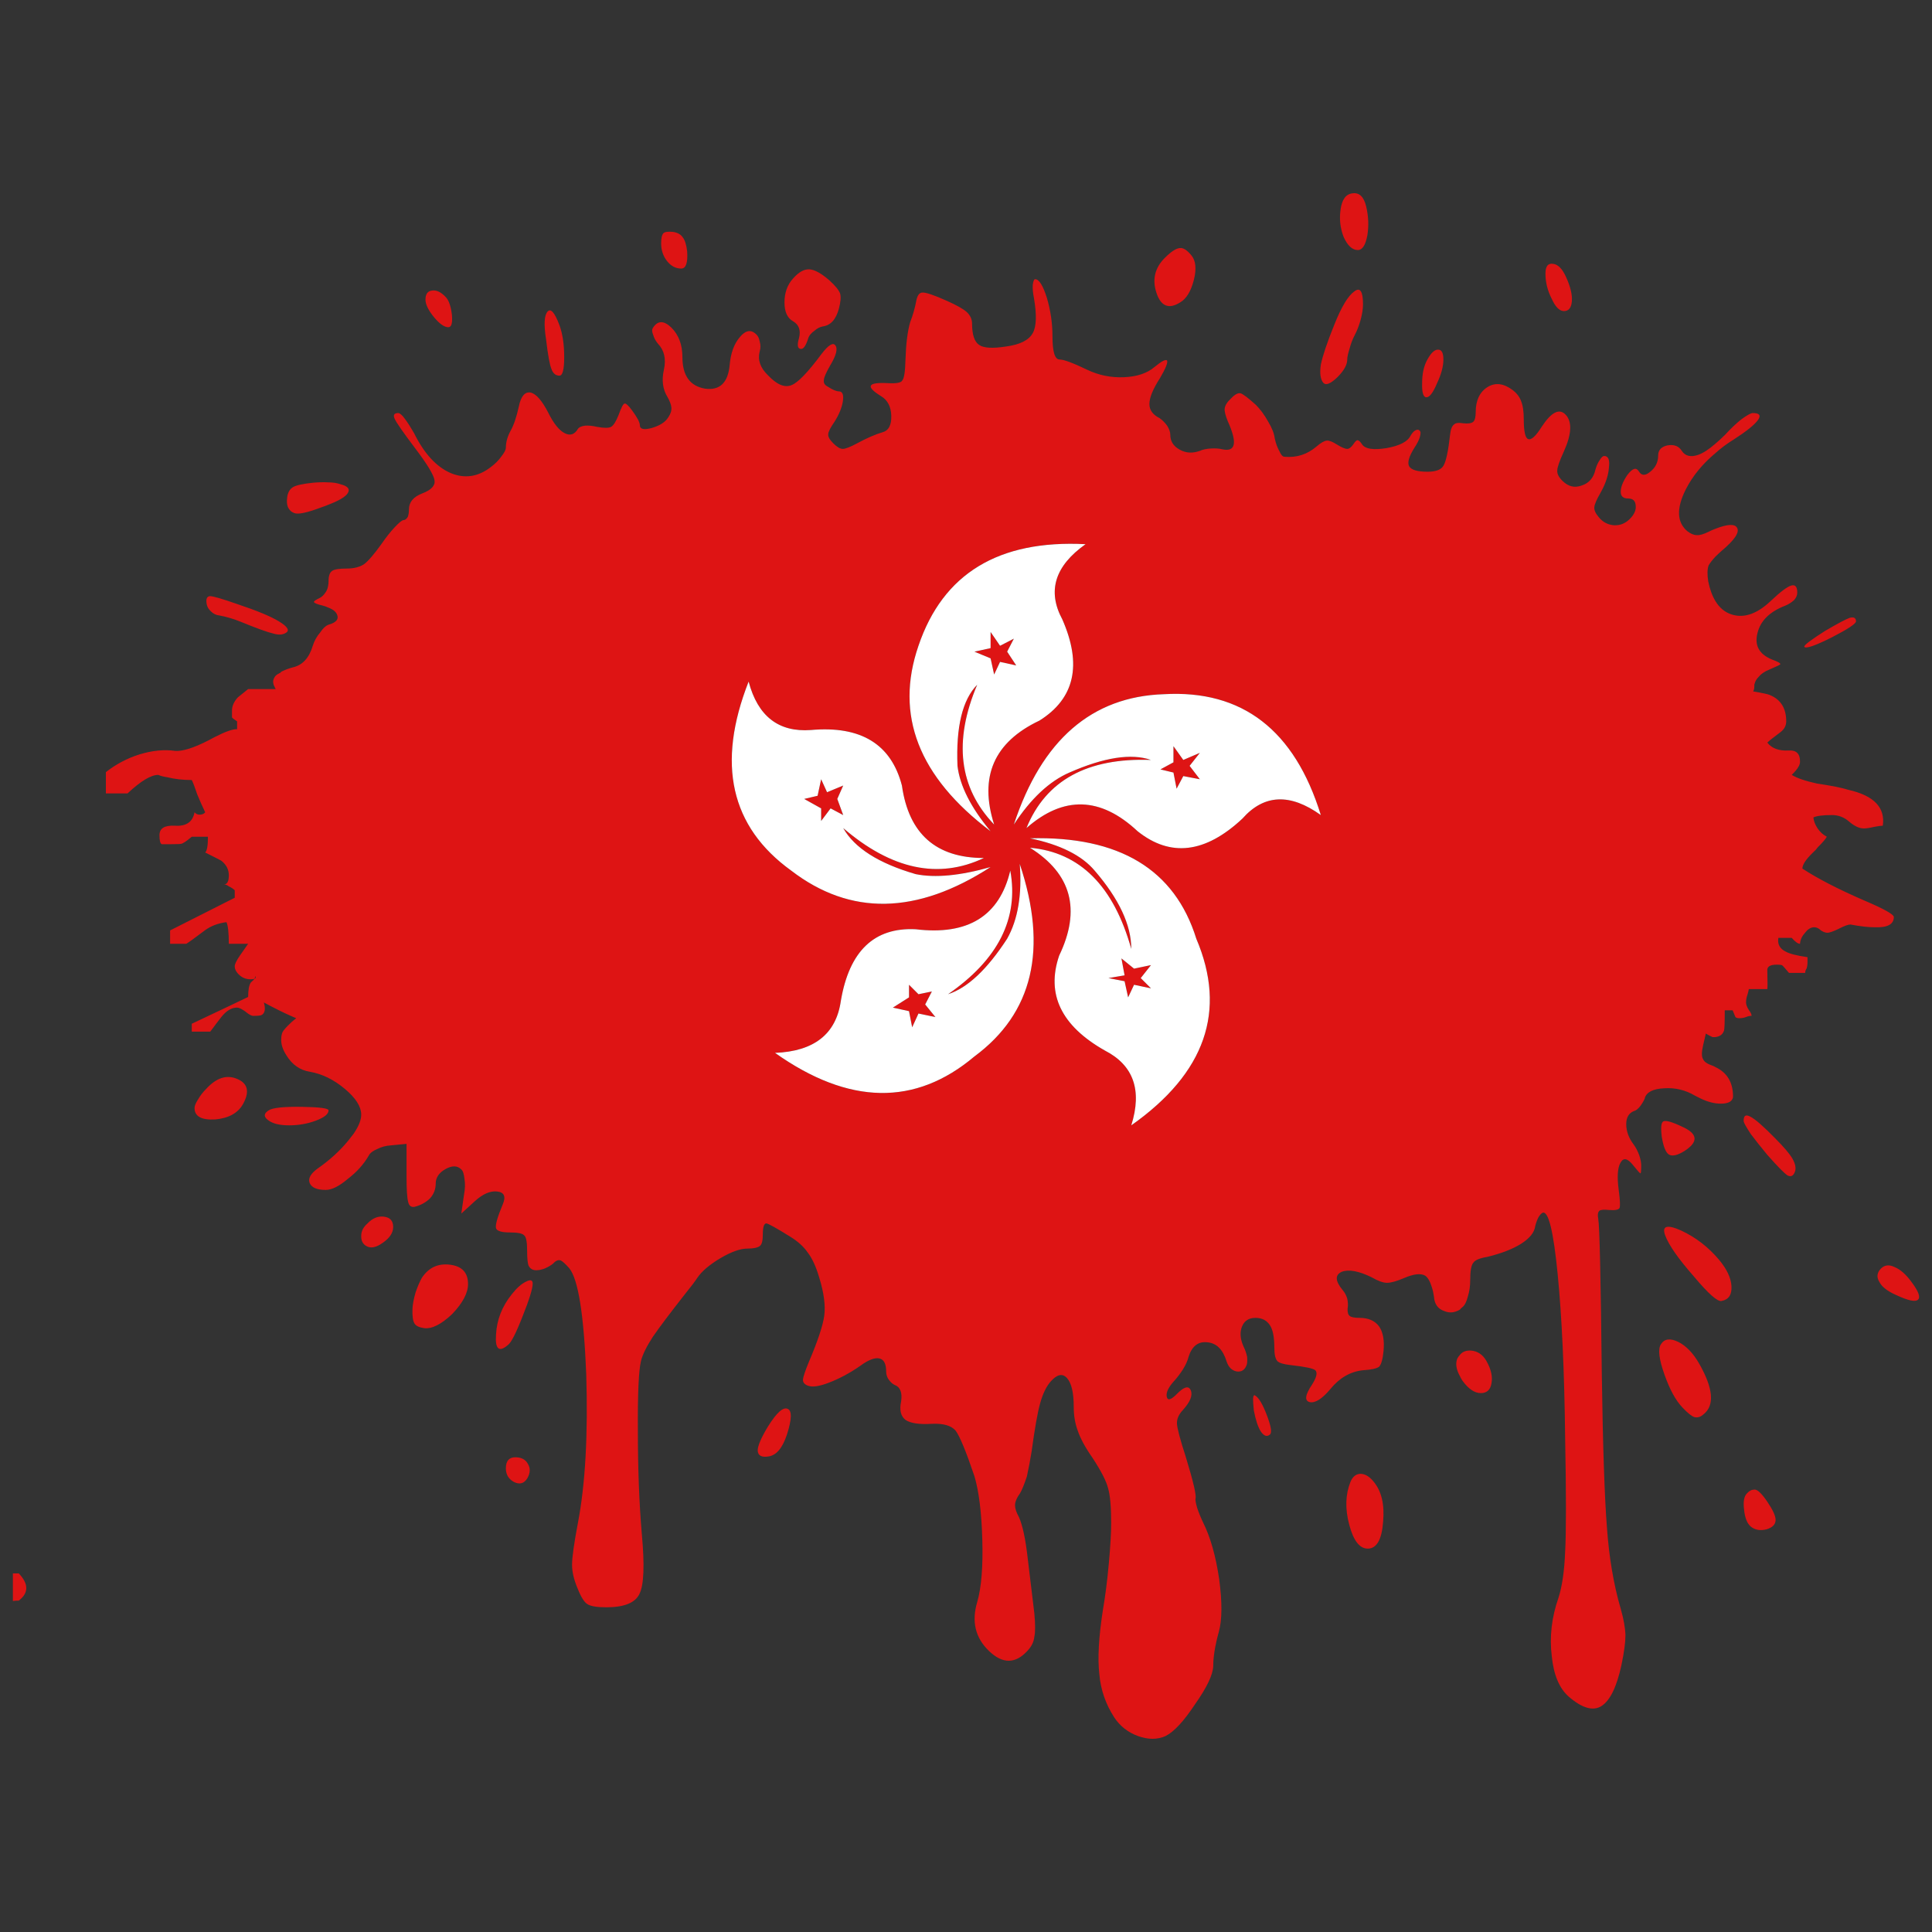 <?xml version="1.0" encoding="utf-8"?>
<!-- Generator: Adobe Illustrator 16.0.0, SVG Export Plug-In . SVG Version: 6.00 Build 0)  -->
<!DOCTYPE svg PUBLIC "-//W3C//DTD SVG 1.1//EN" "http://www.w3.org/Graphics/SVG/1.1/DTD/svg11.dtd">
<svg version="1.1" id="Layer_1" xmlns="http://www.w3.org/2000/svg" xmlns:xlink="http://www.w3.org/1999/xlink" x="0px" y="0px"
	 width="300px" height="300px" viewBox="0 0 300 300" enable-background="new 0 0 300 300" xml:space="preserve">
<rect x="0" y="0" width="300" height="300" fill="#333333" stroke="none"/>
<g>
	<path fill-rule="evenodd" clip-rule="evenodd" fill="#DE1414" d="M294.194,196.754c0.898,0.366,1.774,1.141,2.633,2.323
		c1.101,1.468,1.427,2.385,0.978,2.751c-0.407,0.368-1.529,0.122-3.365-0.733c-1.387-0.611-2.264-1.305-2.632-2.078
		c-0.447-0.734-0.346-1.427,0.307-2.079C292.686,196.408,293.379,196.347,294.194,196.754z M258.581,191.862
		c-0.57-1.508,0.244-1.772,2.448-0.794c2.283,1.06,4.262,2.587,5.935,4.585c1.184,1.426,1.816,2.772,1.897,4.035
		c0.081,1.346-0.429,2.12-1.53,2.322c-0.611,0.165-2.061-1.119-4.345-3.85C260.62,195.469,259.151,193.37,258.581,191.862z
		 M258.029,176.455c-0.162-1.387-0.081-2.16,0.246-2.323c0.365-0.203,1.326,0.061,2.875,0.795c2.489,1.1,2.633,2.364,0.429,3.79
		c-1.103,0.692-1.917,0.876-2.448,0.551C258.641,178.941,258.275,178.005,258.029,176.455z M271.86,176.089
		c-0.694-1.062-1.062-1.712-1.103-1.957c-0.041-0.897,0.306-1.143,1.04-0.733c0.735,0.366,2.021,1.487,3.854,3.362
		c1.347,1.346,2.246,2.405,2.694,3.18c0.447,0.814,0.57,1.487,0.366,2.018c-0.243,0.652-0.632,0.835-1.162,0.551
		c-0.53-0.368-1.57-1.428-3.121-3.182C273.45,178.146,272.594,177.066,271.86,176.089z M280.183,100.458
		c-0.082-0.123,0.183-0.407,0.794-0.856c0.653-0.489,1.471-1.039,2.447-1.65c1.878-1.101,3.143-1.773,3.795-2.019
		c0.652-0.163,0.979,0.021,0.979,0.551c0,0.367-1.265,1.203-3.794,2.506C281.875,100.254,280.468,100.743,280.183,100.458z
		 M243.161,42.985c0.692,1.509,0.998,2.771,0.917,3.792c-0.081,1.018-0.488,1.528-1.225,1.528c-0.692,0-1.324-0.632-1.896-1.896
		c-0.652-1.264-0.979-2.567-0.979-3.912c0-1.142,0.388-1.651,1.164-1.529C241.916,41.049,242.589,41.722,243.161,42.985z
		 M223.334,54.296c0.53,0,0.795,0.51,0.795,1.529c0,1.061-0.326,2.283-0.979,3.668c-0.612,1.468-1.162,2.201-1.651,2.201
		c-0.49,0-0.714-0.733-0.673-2.201c0-1.508,0.285-2.751,0.856-3.729C222.253,54.745,222.804,54.255,223.334,54.296z M185.394,43.414
		c-0.448,1.792-1.161,2.975-2.142,3.545c-1.755,1.101-2.978,0.612-3.672-1.467c-0.692-2.078-0.266-3.892,1.286-5.441
		c0.979-0.979,1.754-1.488,2.325-1.528c0.53-0.083,1.143,0.306,1.836,1.161C185.679,40.499,185.804,41.742,185.394,43.414z
		 M212.318,36.565c-0.285,1.509-0.774,2.263-1.467,2.263c-0.859,0-1.593-0.673-2.204-2.018c-0.531-1.345-0.694-2.751-0.491-4.219
		c0.206-1.589,0.817-2.445,1.836-2.567c1.063-0.164,1.776,0.508,2.143,2.017C212.503,33.589,212.564,35.098,212.318,36.565z
		 M210.299,45.248c0.899-0.693,1.347-0.021,1.347,2.017c0,0.693-0.123,1.488-0.366,2.385c-0.245,0.896-0.551,1.692-0.918,2.385
		c-0.327,0.611-0.592,1.303-0.796,2.079c-0.244,0.774-0.367,1.345-0.367,1.711c0,0.816-0.51,1.733-1.53,2.751
		c-1.019,0.978-1.734,1.284-2.142,0.917c-0.488-0.53-0.632-1.488-0.429-2.873c0.287-1.387,0.979-3.444,2.082-6.175
		C208.279,47.673,209.321,45.94,210.299,45.248z M86.874,58.331c-0.57,0-0.979-0.326-1.224-0.978
		c-0.285-0.652-0.57-2.201-0.856-4.646c-0.367-2.324-0.285-3.77,0.245-4.34c0.49-0.53,1.103,0.183,1.836,2.14
		c0.49,1.345,0.734,2.997,0.734,4.953C87.608,57.373,87.364,58.331,86.874,58.331z M106.027,36.871
		c0.326,0.409,0.551,1.122,0.673,2.14c0.122,1.793-0.184,2.691-0.918,2.691c-0.857,0-1.591-0.387-2.203-1.162
		c-0.612-0.774-0.918-1.691-0.918-2.752c0-0.814,0.122-1.344,0.367-1.589c0.245-0.205,0.755-0.265,1.53-0.185
		C105.252,36.138,105.742,36.423,106.027,36.871z M123.162,43.23c0.856-0.978,1.692-1.448,2.508-1.407
		c0.816,0.042,1.856,0.612,3.121,1.713c0.897,0.816,1.449,1.488,1.652,2.018c0.163,0.529,0.102,1.324-0.183,2.384
		c-0.449,1.672-1.285,2.589-2.509,2.751c-0.448,0.083-0.877,0.306-1.285,0.673c-0.53,0.367-0.856,0.774-0.979,1.224
		c-0.367,1.14-0.755,1.67-1.163,1.589c-0.49-0.041-0.572-0.611-0.244-1.712c0.285-1.183-0.021-2.038-0.918-2.568
		c-0.898-0.489-1.347-1.467-1.347-2.935C121.815,45.451,122.264,44.208,123.162,43.23z M65.578,76.612
		c1.388-0.53,2.02-1.202,1.897-2.017c-0.122-0.856-1.163-2.568-3.121-5.136c-1.753-2.324-2.773-3.792-3.06-4.403
		c-0.286-0.611-0.102-0.917,0.551-0.917c0.244,0,0.591,0.306,1.041,0.917c0.448,0.611,0.918,1.346,1.407,2.202
		c1.551,3.138,3.427,5.197,5.63,6.175c2.203,0.938,4.304,0.632,6.303-0.917c0.653-0.489,1.183-1.02,1.59-1.589
		c0.49-0.612,0.734-1.081,0.734-1.408c0-0.856,0.245-1.732,0.735-2.629c0.489-0.855,0.918-2.12,1.285-3.791
		c0.326-1.59,0.938-2.304,1.836-2.14c0.857,0.204,1.775,1.263,2.754,3.178c0.816,1.632,1.652,2.671,2.509,3.12
		c0.856,0.447,1.55,0.223,2.08-0.674c0.163-0.243,0.531-0.407,1.102-0.488c0.531-0.041,1.143,0.021,1.836,0.183
		c1.102,0.204,1.836,0.204,2.203,0c0.367-0.203,0.755-0.814,1.162-1.834c0.409-1.141,0.714-1.731,0.918-1.772
		c0.204-0.083,0.592,0.264,1.163,1.039c0.815,1.101,1.224,1.874,1.224,2.323c0,0.611,0.612,0.754,1.836,0.427
		c1.265-0.366,2.121-0.917,2.57-1.65c0.367-0.53,0.53-1.04,0.489-1.528c-0.041-0.449-0.245-1-0.612-1.651
		c-0.734-1.183-0.918-2.588-0.551-4.22c0.368-1.67,0.062-3.015-0.918-4.035c-0.367-0.447-0.611-0.896-0.733-1.344
		c-0.205-0.49-0.225-0.857-0.062-1.102c0.735-1.182,1.693-1.202,2.876-0.061c1.142,1.142,1.713,2.67,1.713,4.586
		c0,2.853,1.163,4.484,3.488,4.891c2.326,0.327,3.611-0.917,3.855-3.729c0.163-1.793,0.673-3.2,1.53-4.219
		c0.856-1.06,1.672-1.264,2.448-0.612c0.367,0.285,0.592,0.693,0.673,1.223c0.163,0.531,0.163,1.059,0,1.59
		c-0.327,1.304,0.102,2.527,1.285,3.668c1.387,1.468,2.611,1.978,3.672,1.529c0.979-0.367,2.529-1.977,4.65-4.831
		c1.061-1.385,1.775-1.834,2.142-1.344c0.408,0.53,0.143,1.569-0.795,3.118c-0.652,1.142-0.979,1.896-0.979,2.263
		c-0.082,0.448,0.123,0.794,0.612,1.04c0.734,0.489,1.325,0.733,1.774,0.733c0.53,0.042,0.713,0.57,0.55,1.591
		c-0.163,0.978-0.591,2.017-1.285,3.117c-0.653,0.938-0.979,1.59-0.979,1.957c-0.041,0.367,0.225,0.836,0.796,1.407
		c0.571,0.57,1.061,0.856,1.468,0.856c0.409,0,1.142-0.286,2.203-0.856c1.51-0.815,2.815-1.386,3.917-1.712
		c0.979-0.245,1.448-1.1,1.408-2.568c-0.041-1.427-0.572-2.445-1.591-3.057c-2.447-1.508-2.101-2.18,1.041-2.018
		c1.346,0.081,2.101-0.061,2.264-0.428c0.286-0.326,0.449-1.406,0.49-3.241c0.081-2.487,0.326-4.421,0.734-5.809
		c0.408-1.059,0.714-2.12,0.917-3.179c0.164-0.938,0.49-1.407,0.979-1.407c0.53-0.041,1.795,0.387,3.794,1.284
		c1.469,0.654,2.489,1.223,3.06,1.713c0.571,0.53,0.856,1.142,0.856,1.833c0,1.713,0.368,2.813,1.102,3.302
		c0.692,0.488,2.081,0.571,4.161,0.245c2.162-0.285,3.551-0.979,4.162-2.079c0.57-1.02,0.631-2.833,0.183-5.441
		c-0.164-0.816-0.224-1.509-0.183-2.08c0.081-0.571,0.203-0.856,0.365-0.856c0.613,0,1.225,0.979,1.836,2.936
		c0.571,1.955,0.858,3.933,0.858,5.929c0,2.405,0.366,3.608,1.101,3.608c0.652,0,2.081,0.53,4.283,1.589
		c1.796,0.856,3.692,1.244,5.69,1.163c2.04-0.082,3.632-0.612,4.773-1.59c1.143-0.937,1.795-1.263,1.958-0.978
		c0.123,0.326-0.244,1.223-1.101,2.69c-1.102,1.711-1.653,3.057-1.653,4.035c0,0.937,0.53,1.67,1.593,2.201
		c0.407,0.285,0.795,0.672,1.161,1.162c0.327,0.53,0.49,0.999,0.49,1.406c0,1.02,0.49,1.793,1.469,2.324
		c0.938,0.53,1.978,0.591,3.121,0.184c0.449-0.204,1.02-0.327,1.714-0.368c0.692-0.041,1.284,0,1.772,0.124
		c2.082,0.447,2.367-0.999,0.858-4.341c-0.367-0.897-0.53-1.548-0.489-1.957c0.041-0.488,0.366-1.019,0.979-1.589
		c0.611-0.652,1.122-0.917,1.53-0.795c0.366,0.123,1.142,0.714,2.324,1.773c0.693,0.692,1.327,1.548,1.897,2.568
		c0.612,1.019,0.958,1.895,1.039,2.629c0.165,0.775,0.41,1.447,0.735,2.018c0.246,0.571,0.51,0.857,0.795,0.857
		c1.877,0.162,3.53-0.369,4.959-1.591c0.651-0.569,1.181-0.875,1.588-0.917c0.369-0.041,0.899,0.164,1.593,0.611
		c0.734,0.449,1.265,0.673,1.591,0.673c0.285,0,0.591-0.225,0.917-0.673c0.287-0.448,0.512-0.672,0.674-0.672
		c0.204,0,0.449,0.225,0.733,0.672c0.49,0.694,1.755,0.876,3.795,0.55c2.04-0.366,3.285-1.019,3.732-1.956
		c0.245-0.408,0.49-0.672,0.733-0.795c0.287-0.163,0.511-0.142,0.674,0.061c0.164,0.123,0.164,0.469,0,1.04
		c-0.163,0.488-0.449,1.039-0.856,1.65c-0.815,1.305-1.082,2.243-0.794,2.813c0.325,0.571,1.283,0.856,2.875,0.856
		c1.265,0,2.08-0.306,2.447-0.917c0.407-0.652,0.755-2.262,1.041-4.83c0.081-0.814,0.285-1.345,0.611-1.59
		c0.245-0.245,0.733-0.306,1.469-0.182c0.735,0.082,1.244,0,1.53-0.246c0.245-0.244,0.367-0.734,0.367-1.467
		c0-1.834,0.611-3.139,1.836-3.914c1.183-0.733,2.468-0.591,3.854,0.429c0.653,0.488,1.103,1.06,1.346,1.711
		c0.286,0.693,0.428,1.631,0.428,2.812c0,1.917,0.225,2.956,0.675,3.119c0.49,0.203,1.203-0.449,2.142-1.957
		c1.509-2.282,2.754-2.874,3.733-1.773c0.978,1.101,0.876,2.976-0.308,5.625c-0.692,1.508-1.04,2.507-1.04,2.997
		c-0.041,0.488,0.225,1.019,0.796,1.589c0.897,0.897,1.897,1.142,2.999,0.733c1.142-0.366,1.856-1.202,2.142-2.506
		c0.163-0.571,0.387-1.059,0.673-1.468c0.244-0.407,0.469-0.611,0.673-0.611c0.653,0,0.897,0.611,0.735,1.833
		c-0.082,1.182-0.511,2.466-1.287,3.853c-0.611,1.059-0.937,1.814-0.977,2.262c-0.042,0.449,0.183,0.958,0.671,1.528
		c0.611,0.775,1.408,1.203,2.388,1.284c0.938,0.042,1.754-0.285,2.447-0.978c0.694-0.693,1-1.385,0.919-2.08
		c-0.042-0.733-0.429-1.1-1.165-1.1c-0.773,0-1.16-0.346-1.16-1.04c0-0.733,0.346-1.61,1.039-2.628
		c0.408-0.53,0.756-0.835,1.04-0.917c0.287-0.081,0.53,0.041,0.734,0.367c0.407,0.693,1,0.713,1.775,0.061
		c0.814-0.652,1.225-1.489,1.225-2.507c0-0.856,0.489-1.387,1.467-1.589c1.021-0.164,1.754,0.122,2.203,0.856
		c0.532,0.814,1.387,1.018,2.571,0.611c0.774-0.285,1.65-0.855,2.631-1.712c0.49-0.408,0.999-0.876,1.53-1.407
		c0.855-0.938,1.691-1.731,2.509-2.384c0.896-0.653,1.489-0.979,1.774-0.979c1.06,0,1.325,0.368,0.796,1.102
		c-0.53,0.733-1.776,1.733-3.734,2.996c-1.06,0.652-2.02,1.365-2.875,2.141c-1.999,1.67-3.529,3.545-4.589,5.625
		c-1.47,2.935-1.389,5.095,0.243,6.48c0.53,0.408,1.021,0.611,1.47,0.611c0.449,0.042,1.081-0.142,1.896-0.55
		c0.328-0.163,0.654-0.305,0.98-0.428c1.877-0.733,2.997-0.794,3.366-0.183c0.448,0.692-0.348,1.895-2.388,3.606
		c-0.367,0.326-0.693,0.632-0.979,0.917c-0.489,0.53-0.837,0.979-1.04,1.346c-0.204,0.571-0.225,1.386-0.063,2.446
		c0.245,1.223,0.613,2.241,1.103,3.057c0.652,1.1,1.53,1.813,2.632,2.14c1.917,0.57,3.936-0.165,6.057-2.202
		c1.47-1.386,2.51-2.16,3.123-2.324c0.611-0.164,0.917,0.205,0.917,1.101c0,0.408-0.164,0.794-0.49,1.161
		c-0.408,0.368-0.857,0.653-1.346,0.856c-2.447,0.938-3.896,2.365-4.346,4.28c-0.489,1.916,0.266,3.282,2.264,4.097
		c0.899,0.326,1.327,0.57,1.286,0.733c-0.04,0.081-0.633,0.367-1.774,0.856c-0.326,0.122-0.632,0.286-0.919,0.488
		c-0.245,0.164-0.47,0.368-0.672,0.611c-0.326,0.326-0.531,0.674-0.612,1.04c-0.04,0.041-0.062,0.122-0.062,0.245v0.061
		c0,0.081,0,0.143,0,0.183c0,0.285-0.061,0.53-0.184,0.734c1.469,0.245,2.325,0.428,2.571,0.551
		c1.713,0.693,2.569,2.058,2.569,4.096c0,0.652-0.286,1.203-0.856,1.65c-1.102,0.816-1.796,1.367-2.081,1.652
		c0.692,0.897,1.795,1.304,3.304,1.223c1.184-0.081,1.775,0.489,1.775,1.711c0,0.326-0.103,0.632-0.306,0.917
		c-0.122,0.245-0.449,0.631-0.979,1.162c0.774,0.489,2.082,0.938,3.918,1.346c2.243,0.327,3.873,0.652,4.895,0.978
		c3.956,0.897,5.731,2.751,5.324,5.564c-0.246,0-0.694,0.061-1.347,0.184c-0.694,0.162-1.225,0.243-1.592,0.243
		c-0.693,0-1.449-0.346-2.264-1.039c-0.775-0.693-1.674-1.039-2.692-1.039c-1.388,0-2.346,0.122-2.878,0.366
		c0.042,0.53,0.246,1.08,0.613,1.65c0.408,0.612,0.898,1.06,1.469,1.346c-0.163,0.326-0.633,0.875-1.407,1.65
		c-0.204,0.286-0.45,0.551-0.734,0.796c-1.102,1.059-1.653,1.895-1.653,2.506c2.368,1.549,5.569,3.199,9.608,4.953
		c3.061,1.303,4.59,2.16,4.59,2.567c0,1.142-1,1.671-3,1.59c-0.979,0-2.223-0.143-3.731-0.428c-0.368,0-0.979,0.224-1.836,0.672
		c-0.857,0.409-1.427,0.611-1.714,0.611c-0.326,0-0.674-0.122-1.039-0.366c-0.327-0.327-0.674-0.489-1.042-0.489
		c-0.53,0-1.019,0.306-1.468,0.917c-0.449,0.488-0.694,1.039-0.734,1.65c-0.326,0-0.755-0.306-1.285-0.917h-2.08
		c-0.163,0.978,0.225,1.692,1.161,2.14c0.571,0.326,1.693,0.611,3.366,0.856v0.794c0,0.326-0.041,0.632-0.122,0.917
		c-0.162,0.245-0.243,0.488-0.243,0.734h-2.511c-0.652-0.775-0.999-1.162-1.04-1.162c-0.081-0.081-0.367-0.122-0.856-0.122
		c-1.061,0-1.55,0.326-1.469,0.977c0.041,1.712,0.041,2.649,0,2.813h-2.876c0,0.081-0.063,0.347-0.185,0.795
		c-0.162,0.447-0.243,0.875-0.243,1.284c0,0.326,0.142,0.712,0.428,1.161c0.286,0.368,0.429,0.673,0.429,0.917
		c-0.287,0-0.572,0.062-0.856,0.184c-0.327,0.123-0.674,0.184-1.041,0.184c-0.285,0-0.489-0.061-0.612-0.184l-0.429-1.04h-1.224
		c0,1.915-0.04,2.977-0.121,3.18c-0.041,0.081-0.083,0.163-0.123,0.244c-0.205,0.407-0.612,0.651-1.224,0.732
		c-0.122,0-0.265,0-0.428,0c-0.369-0.161-0.715-0.345-1.041-0.548l-0.429,1.834c-0.244,1.06-0.244,1.772,0,2.14
		c0.163,0.407,0.673,0.754,1.529,1.04c0.123,0.04,0.246,0.101,0.368,0.184c1.836,0.854,2.753,2.383,2.753,4.585
		c0,0.081-0.02,0.183-0.062,0.306c-0.203,0.529-0.814,0.793-1.836,0.793c-0.978,0-2.019-0.264-3.119-0.793
		c-0.246-0.123-0.53-0.266-0.858-0.429c-1.508-0.897-3.119-1.283-4.833-1.162c-1.714,0.082-2.713,0.592-2.998,1.528v0.063
		c-0.205,0.448-0.449,0.854-0.736,1.224c-0.324,0.407-0.651,0.651-0.977,0.732c-0.776,0.326-1.165,0.999-1.165,2.019
		c0,1.101,0.389,2.16,1.165,3.179c0.325,0.447,0.611,0.998,0.855,1.649c0.204,0.612,0.306,1.142,0.306,1.591
		c0,0.815-0.041,1.224-0.122,1.224s-0.449-0.408-1.102-1.224c-0.856-1.1-1.51-1.264-1.957-0.489
		c-0.491,0.775-0.593,2.222-0.307,4.341c0.203,1.508,0.244,2.426,0.122,2.751c-0.162,0.286-0.714,0.388-1.651,0.307
		c-0.776-0.082-1.266-0.041-1.47,0.123c-0.245,0.203-0.306,0.631-0.183,1.283c0.203,1.019,0.387,9.049,0.55,24.09
		c0.163,11.208,0.428,19.136,0.797,23.783c0.325,4.647,1.039,8.864,2.142,12.656c0.447,1.55,0.692,2.914,0.733,4.097
		c0,1.101-0.203,2.629-0.612,4.585c-0.734,3.425-1.773,5.564-3.121,6.42c-1.304,0.815-2.998,0.326-5.077-1.469
		c-1.471-1.303-2.347-3.402-2.633-6.296c-0.368-2.976-0.021-5.993,1.04-9.049c0.571-1.754,0.918-4.137,1.039-7.154
		c0.165-3.016,0.165-8.905,0-17.669c-0.121-10.354-0.509-18.831-1.161-25.436c-0.651-6.644-1.428-9.821-2.325-9.536
		c-0.203,0.081-0.428,0.325-0.674,0.732c-0.204,0.407-0.366,0.856-0.488,1.346c-0.123,0.979-0.857,1.896-2.204,2.75
		c-1.306,0.817-3.038,1.488-5.2,2.019c-1.225,0.203-1.958,0.51-2.203,0.918c-0.327,0.366-0.489,1.283-0.489,2.75
		c0,0.897-0.123,1.733-0.368,2.507c-0.203,0.816-0.489,1.366-0.855,1.652c-0.163,0.121-0.286,0.243-0.369,0.366
		c-0.814,0.487-1.61,0.57-2.385,0.244c-1.021-0.325-1.571-1.08-1.652-2.263c-0.082-0.57-0.184-1.038-0.307-1.405
		c-0.286-0.938-0.632-1.548-1.041-1.834c-0.692-0.409-1.794-0.286-3.304,0.367c-1.142,0.487-2.02,0.732-2.631,0.732
		c-0.612,0-1.409-0.286-2.386-0.855c-2-0.979-3.55-1.265-4.651-0.855c-1.061,0.487-1.021,1.425,0.122,2.813
		c0.327,0.366,0.57,0.814,0.734,1.344c0.123,0.572,0.143,1.081,0.061,1.529c-0.04,0.569,0.063,0.957,0.307,1.162
		c0.244,0.204,0.755,0.305,1.529,0.305c1.389,0,2.407,0.448,3.06,1.345c0.612,0.896,0.837,2.181,0.675,3.853
		c-0.123,1.224-0.348,2.018-0.675,2.385c-0.367,0.286-1.203,0.468-2.509,0.551c-1.959,0.203-3.651,1.18-5.077,2.934
		c-1.267,1.508-2.326,2.181-3.184,2.019c-0.856-0.205-0.734-1.121,0.366-2.752c0.694-1.102,0.858-1.834,0.491-2.2
		c-0.327-0.285-1.592-0.551-3.793-0.796c-1.103-0.122-1.796-0.326-2.082-0.61c-0.326-0.326-0.49-1.039-0.49-2.141
		c0-1.59-0.225-2.73-0.673-3.425c-0.489-0.773-1.244-1.161-2.263-1.161c-1.021,0-1.715,0.448-2.082,1.345
		c-0.366,0.896-0.284,1.938,0.246,3.12c0.243,0.487,0.428,1.018,0.549,1.589c0.041,0.571,0.021,0.978-0.061,1.223
		c-0.285,0.814-0.816,1.162-1.59,1.039c-0.734-0.162-1.245-0.673-1.53-1.528c-0.571-1.875-1.57-2.873-2.999-2.996
		c-1.428-0.162-2.407,0.611-2.937,2.323c-0.123,0.531-0.408,1.162-0.858,1.896c-0.448,0.692-0.896,1.283-1.345,1.773
		c-0.898,0.978-1.286,1.793-1.163,2.446c0.122,0.65,0.632,0.529,1.53-0.367c1.143-1.183,1.877-1.387,2.202-0.611
		c0.327,0.773-0.082,1.793-1.225,3.057c-0.652,0.692-0.958,1.405-0.918,2.14c0.042,0.732,0.49,2.426,1.348,5.074
		c1.183,3.872,1.694,6.053,1.529,6.542c-0.041,0.204,0.04,0.673,0.246,1.406c0.243,0.735,0.549,1.487,0.917,2.263
		c1.144,2.282,1.979,5.218,2.509,8.806c0.488,3.625,0.469,6.378-0.062,8.254c-0.57,2.077-0.856,3.83-0.856,5.257
		c-0.04,1.345-0.979,3.322-2.815,5.93c-1.753,2.65-3.283,4.3-4.589,4.952c-1.264,0.571-2.692,0.571-4.283,0
		c-1.551-0.569-2.773-1.527-3.672-2.873c-1.345-2.079-2.121-4.32-2.325-6.725c-0.286-2.445-0.102-5.769,0.55-9.967
		c0.368-2.119,0.674-4.522,0.919-7.215c0.245-2.689,0.366-4.789,0.366-6.297c0-2.526-0.162-4.342-0.489-5.441
		c-0.284-1.101-1.081-2.649-2.386-4.647c-1.143-1.629-1.917-3.057-2.326-4.279c-0.407-1.1-0.612-2.323-0.612-3.669
		c0-2.201-0.346-3.688-1.039-4.463c-0.693-0.774-1.53-0.61-2.511,0.49c-0.692,0.774-1.242,1.894-1.65,3.361
		c-0.408,1.428-0.856,3.954-1.347,7.582c-0.204,1.264-0.448,2.547-0.733,3.853c-0.409,1.223-0.756,2.078-1.041,2.567
		c-0.529,0.732-0.795,1.366-0.795,1.896c0,0.489,0.203,1.102,0.612,1.834c0.57,1.303,1.019,3.404,1.346,6.298l1.039,8.621
		c0.163,1.712,0.163,2.936,0,3.668c-0.081,0.775-0.428,1.488-1.039,2.14c-1.876,2.08-3.876,2.1-5.997,0.061
		c-2.12-2.037-2.733-4.564-1.836-7.581c0.652-2.241,0.917-5.481,0.795-9.721c-0.121-4.239-0.53-7.521-1.223-9.844
		c-1.306-3.872-2.285-6.236-2.938-7.093c-0.693-0.773-1.917-1.12-3.671-1.039c-1.958,0.122-3.324-0.081-4.099-0.611
		c-0.735-0.571-0.959-1.528-0.674-2.874c0.204-1.386-0.143-2.241-1.041-2.567c-0.326-0.163-0.632-0.447-0.918-0.857
		c-0.244-0.366-0.367-0.772-0.367-1.222c0-1.183-0.346-1.854-1.04-2.017c-0.735-0.164-1.734,0.224-2.999,1.16
		c-1.591,1.102-3.182,1.957-4.773,2.569c-1.55,0.61-2.671,0.773-3.366,0.487c-0.53-0.203-0.775-0.527-0.734-0.979
		c0.041-0.407,0.327-1.263,0.856-2.567c1.428-3.341,2.244-5.788,2.448-7.335c0.204-1.59-0.062-3.567-0.795-5.932
		c-0.49-1.672-1.081-2.956-1.775-3.852c-0.612-0.897-1.508-1.713-2.692-2.446c-2.162-1.345-3.406-2.038-3.733-2.078
		c-0.367,0-0.551,0.591-0.551,1.772c0,0.897-0.143,1.468-0.428,1.711c-0.327,0.285-0.979,0.429-1.958,0.429
		c-1.101,0-2.488,0.489-4.161,1.469c-1.713,1.019-2.917,2.037-3.611,3.057c-0.367,0.569-1,1.405-1.897,2.507
		c-2.366,3.016-4.039,5.236-5.018,6.664c-0.978,1.509-1.59,2.752-1.835,3.729c-0.368,1.508-0.531,5.157-0.49,10.944
		c0,5.828,0.204,11.147,0.612,15.957c0.449,4.812,0.326,7.908-0.367,9.294c-0.653,1.386-2.366,2.078-5.141,2.078
		c-1.468,0-2.447-0.163-2.937-0.489c-0.49-0.286-1-1.1-1.53-2.445c-0.571-1.345-0.857-2.567-0.857-3.669
		c0-1.141,0.307-3.32,0.918-6.541c1.143-5.993,1.571-13.654,1.286-22.989c-0.368-9.294-1.245-14.796-2.632-16.508
		c-0.612-0.691-1.061-1.102-1.346-1.224c-0.367-0.123-0.754,0.041-1.163,0.49c-0.286,0.244-0.693,0.488-1.224,0.733
		c-0.489,0.203-0.958,0.306-1.407,0.306c-0.531,0-0.918-0.225-1.163-0.673c-0.164-0.366-0.245-1.142-0.245-2.323
		c0-1.345-0.143-2.14-0.428-2.385c-0.245-0.326-0.979-0.488-2.203-0.488c-1.346,0-2.08-0.225-2.203-0.673
		c-0.123-0.488,0.224-1.712,1.041-3.669c0.53-1.223,0.244-1.896-0.857-2.017c-1.061-0.123-2.202,0.365-3.427,1.467l-2.142,1.957
		l0.429-2.997c0.163-0.855,0.184-1.649,0.061-2.385c-0.082-0.773-0.245-1.263-0.49-1.466c-0.612-0.612-1.428-0.632-2.448-0.063
		c-1.02,0.571-1.529,1.325-1.529,2.264c0,0.855-0.286,1.608-0.857,2.262c-0.653,0.651-1.469,1.101-2.448,1.345
		c-0.53,0.081-0.856-0.184-0.979-0.795c-0.163-0.61-0.245-1.936-0.245-3.974v-5.013l-2.508,0.243
		c-0.694,0.042-1.367,0.225-2.02,0.55c-0.694,0.285-1.143,0.632-1.347,1.039c-0.774,1.346-1.855,2.549-3.243,3.607
		c-1.346,1.142-2.488,1.713-3.427,1.713c-1.387,0-2.223-0.367-2.509-1.102c-0.245-0.692,0.164-1.425,1.224-2.2
		c1.876-1.304,3.467-2.752,4.772-4.342c0.327-0.406,0.612-0.774,0.857-1.101c0.775-1.141,1.163-2.119,1.163-2.934
		c0-1.264-0.856-2.609-2.57-4.036c-1.713-1.426-3.509-2.304-5.385-2.628c-1.55-0.245-2.773-1.102-3.671-2.567
		c-0.572-0.897-0.836-1.733-0.795-2.508c0-0.368,0.061-0.714,0.183-1.04c0.082-0.121,0.143-0.225,0.184-0.306
		c0.327-0.406,0.755-0.856,1.286-1.345c0.244-0.203,0.469-0.388,0.672-0.55c-0.285-0.123-0.611-0.266-0.979-0.429
		c-1.02-0.447-2.366-1.121-4.039-2.017c0.286,1.018,0.164,1.671-0.367,1.955c-0.163,0.082-0.592,0.123-1.285,0.123
		c-0.285,0-0.694-0.225-1.224-0.674c-0.571-0.407-1-0.611-1.286-0.611c-0.856,0-1.672,0.49-2.448,1.469
		c-0.448,0.57-1.02,1.325-1.713,2.263H29.78v-1.224c4.407-2.079,7.324-3.465,8.751-4.158c0-1.1,0.143-1.854,0.428-2.261
		c0.246-0.205,0.429-0.389,0.551-0.551c0.041-0.041,0.102-0.081,0.183-0.123v-0.366c-0.041,0.123-0.102,0.285-0.183,0.489
		c-0.816,0.162-1.53,0.021-2.142-0.428c-0.612-0.489-0.918-0.999-0.918-1.529c0-0.326,0.265-0.876,0.795-1.65
		c0.734-1.059,1.163-1.67,1.285-1.834h-2.998c0-1.713-0.123-2.833-0.367-3.363c-1.306,0.164-2.427,0.591-3.366,1.284
		c-1.509,1.142-2.468,1.833-2.875,2.079h-2.51v-2.079l10.036-5.074v-1.162c-0.205-0.205-0.51-0.409-0.918-0.611
		c-0.281-0.201-0.526-0.302-0.735-0.306c0.49-0.006,0.735-0.476,0.735-1.407c0-0.897-0.388-1.65-1.163-2.262
		c-0.204-0.123-1.04-0.551-2.508-1.283c0.286-0.245,0.428-1.061,0.428-2.446h-2.51c-0.815,0.693-1.366,1.059-1.652,1.1
		c-0.163,0.041-0.734,0.061-1.713,0.061c-0.326,0-0.755,0-1.285,0c-0.245-0.081-0.367-0.549-0.367-1.405
		c0-1.061,0.795-1.548,2.387-1.467c1.754,0.122,2.774-0.571,3.06-2.079c0.204,0.244,0.469,0.366,0.795,0.366
		c0.367,0,0.652-0.122,0.857-0.366c-0.409-0.857-0.816-1.774-1.224-2.752c-0.368-1.1-0.652-1.854-0.857-2.262
		c-1.387,0-2.651-0.143-3.793-0.429c-0.571-0.082-1.04-0.203-1.408-0.367c-1.142,0-2.733,0.958-4.772,2.875H16.44v-3.302
		c1.551-1.223,3.284-2.141,5.202-2.751c1.999-0.612,3.854-0.795,5.568-0.551c1.143,0.081,2.836-0.448,5.08-1.589
		c0.367-0.205,0.714-0.387,1.04-0.551c1.673-0.857,2.835-1.264,3.488-1.223v-1.223c-0.449-0.285-0.713-0.49-0.795-0.611
		c0-0.041,0-0.387,0-1.039c0-0.734,0.306-1.427,0.917-2.079c0.775-0.611,1.306-1.041,1.591-1.284h4.283
		c-0.081-0.123-0.143-0.245-0.183-0.368c-0.041-0.082-0.082-0.163-0.123-0.244c-0.041-0.123-0.061-0.204-0.061-0.245
		c-0.082-0.325-0.02-0.652,0.184-0.978c0.123-0.245,0.408-0.469,0.857-0.674c0.081-0.041,0.143-0.102,0.184-0.183
		c0.571-0.285,1.163-0.51,1.775-0.672c1.508-0.327,2.549-1.448,3.121-3.363c0.245-0.775,0.632-1.468,1.163-2.08
		c0.407-0.611,0.816-0.998,1.224-1.162c0.082-0.041,0.143-0.061,0.184-0.061c1.061-0.326,1.468-0.815,1.224-1.467
		c-0.164-0.49-0.632-0.877-1.408-1.162c-0.245-0.123-0.53-0.225-0.857-0.307c-0.856-0.203-1.306-0.386-1.346-0.55
		c-0.041-0.122,0.245-0.326,0.857-0.612c0.367-0.162,0.714-0.508,1.041-1.039c0.163-0.285,0.265-0.591,0.306-0.917
		c0.041-0.204,0.061-0.427,0.061-0.672c0-0.816,0.184-1.346,0.551-1.589c0.326-0.245,1.081-0.368,2.264-0.368
		c1.102,0,1.999-0.223,2.693-0.672c0.652-0.489,1.55-1.529,2.692-3.118c0.693-1.019,1.387-1.896,2.08-2.63
		c0.694-0.733,1.143-1.1,1.347-1.1c0.245,0,0.469-0.164,0.672-0.49c0.123-0.326,0.184-0.712,0.184-1.162
		C63.498,77.979,64.191,77.143,65.578,76.612z M52.912,75.207c1.102,0.286,1.469,0.733,1.102,1.345
		c-0.327,0.571-1.346,1.182-3.06,1.834c-0.285,0.121-0.611,0.244-0.979,0.366c-2.243,0.856-3.671,1.162-4.283,0.917
		c-0.449-0.162-0.775-0.468-0.979-0.917c-0.163-0.407-0.204-0.897-0.123-1.467c0.082-0.774,0.388-1.324,0.918-1.651
		c0.489-0.285,1.509-0.51,3.06-0.672c0.857-0.081,1.652-0.103,2.386-0.061C51.688,74.902,52.341,75.003,52.912,75.207z
		 M66.068,46.532c0-0.856,0.327-1.326,0.979-1.407c0.693-0.122,1.407,0.204,2.142,0.978c0.49,0.49,0.816,1.407,0.979,2.751
		c0.123,1.305-0.061,1.957-0.551,1.957c-0.611,0-1.346-0.51-2.203-1.529C66.517,48.182,66.068,47.265,66.068,46.532z
		 M182.213,118.372v-2.506l1.528,2.14l2.571-1.101l-1.592,2.018l1.592,2.078l-2.571-0.489l-1.039,1.957l-0.489-2.506l-2.021-0.49
		L182.213,118.372z M205.098,126.565c-4.079-13.208-12.197-19.463-24.354-18.771c-11.218,0.367-18.989,7.112-23.313,20.237
		c2.65-4.035,5.527-6.726,8.628-8.07c5.384-2.365,9.608-3.017,12.667-1.956c-9.873-0.369-16.318,3.158-19.337,10.576
		c5.751-5.054,11.504-4.891,17.255,0.49c5.101,4.076,10.526,3.423,16.278-1.957C196.267,123.324,200.326,123.141,205.098,126.565z
		 M168.565,84.5c-13.503-0.693-22.151,4.565-25.945,15.775c-3.712,10.761,0.021,20.359,11.199,28.797
		c-3.061-3.668-4.773-7.051-5.141-10.149c-0.245-6.073,0.775-10.272,3.06-12.596c-3.712,8.764-2.835,16,2.631,21.705
		c-2.366-7.418-0.021-12.797,7.038-16.14c5.466-3.425,6.649-8.663,3.549-15.714C162.59,91.776,163.793,87.883,168.565,84.5z
		 M157.43,99.173l-1.04,2.019l1.407,2.14l-2.509-0.55l-0.919,1.957l-0.55-2.507l-2.509-1.039l2.509-0.55v-2.507l1.469,2.141
		L157.43,99.173z M130.932,126.565l-1.958-1.04l-1.469,1.957v-1.957l-2.631-1.468l2.08-0.489l0.551-2.568l0.918,2.019l2.508-1.039
		l-0.918,2.078L130.932,126.565z M142.192,135.736c-5.752-1.672-9.505-4.057-11.26-7.154c7.507,6.44,14.789,7.989,21.845,4.647
		c-7.424,0-11.667-3.75-12.727-11.249c-1.672-6.44-6.385-9.315-14.136-8.622c-5.017,0.368-8.241-2.14-9.668-7.52
		c-5.018,12.758-2.815,22.541,6.609,29.347c9.179,7.052,19.5,6.868,30.964-0.55C149.086,135.979,145.211,136.348,142.192,135.736z
		 M159.938,130.172c4.69,0.979,8.036,2.649,10.036,5.014c3.793,4.402,5.691,8.458,5.691,12.167
		c-2.735-9.782-7.977-15.021-15.728-15.714c6.445,4.035,7.955,9.62,4.528,16.753c-2.041,5.992,0.326,10.904,7.099,14.734
		c4.446,2.284,5.813,6.154,4.101,11.616c11.503-8.109,14.868-17.771,10.096-28.98C182.416,135.002,173.809,129.805,159.938,130.172z
		 M172.116,151.876l2.508-0.427l-0.488-2.629l1.958,1.59l2.631-0.55l-1.592,2.016l1.592,1.591l-2.631-0.552l-0.919,1.957
		l-0.551-2.507L172.116,151.876z M141.151,154.872v-1.957l1.469,1.469l2.08-0.429l-1.04,2.019l1.59,1.956l-2.631-0.55l-0.979,2.14
		l-0.49-2.508l-2.508-0.551L141.151,154.872z M130.565,155.423c-0.734,5.136-4.141,7.825-10.219,8.07
		c11.463,8.112,21.785,8.296,30.964,0.551c9.097-6.726,11.441-16.691,7.036-29.897c0.367,4.769-0.285,8.642-1.957,11.616
		c-3.1,4.771-6.161,7.643-9.18,8.622c7.791-5.38,11.016-11.78,9.668-19.198c-1.671,7.052-6.568,10.088-14.686,9.11
		C135.747,143.97,131.871,147.679,130.565,155.423z M81.979,227.324c0.408,0.692,0.367,1.447-0.123,2.263
		c-0.49,0.773-1.163,0.957-2.02,0.549c-0.855-0.447-1.285-1.16-1.285-2.14c0-1.14,0.49-1.711,1.469-1.711
		C80.959,226.285,81.611,226.631,81.979,227.324z M119.245,221.516c1.346-2.16,2.366-3.078,3.06-2.751
		c0.694,0.285,0.652,1.631-0.123,4.035c-0.693,2.079-1.653,3.2-2.876,3.362c-1.061,0.164-1.611-0.143-1.652-0.917
		C117.654,224.511,118.184,223.269,119.245,221.516z M2,244.321h0.918c1.55,1.63,1.55,3.037,0,4.219
		c-0.327,0-0.632,0.021-0.918,0.061V244.321z M81.672,199.017c0.694-0.367,1.041-0.265,1.041,0.306c0,0.774-0.53,2.486-1.59,5.136
		c-1.02,2.608-1.775,4.076-2.265,4.402c-1.387,1.182-1.999,0.631-1.835-1.652c0.123-2.281,0.938-4.36,2.447-6.235
		C80.245,199.993,80.979,199.343,81.672,199.017z M69.924,196.388c1.836,0.244,2.753,1.242,2.753,2.995
		c0,1.386-0.816,2.935-2.448,4.646c-1.714,1.631-3.182,2.365-4.406,2.202c-0.775-0.123-1.265-0.368-1.469-0.734
		c-0.244-0.408-0.346-1.161-0.306-2.263c0.041-0.733,0.204-1.59,0.489-2.567c0.327-0.938,0.653-1.692,0.979-2.262
		C66.578,196.814,68.047,196.143,69.924,196.388z M57.073,189.968c0.775-0.816,1.631-1.163,2.57-1.04
		c0.939,0.122,1.408,0.652,1.408,1.591c0,0.896-0.53,1.711-1.592,2.445c-1.061,0.772-1.937,0.937-2.631,0.487
		c-0.53-0.326-0.775-0.854-0.734-1.589C56.094,191.169,56.42,190.538,57.073,189.968z M49.056,174.01
		c-1.305,0.488-2.691,0.732-4.161,0.732c-1.469,0-2.55-0.264-3.243-0.793c-0.734-0.531-0.714-1.041,0.061-1.529
		c0.612-0.407,2.325-0.591,5.14-0.55c2.774,0.041,4.161,0.225,4.161,0.55C51.015,172.989,50.362,173.521,49.056,174.01z
		 M31.984,169.117c1.59-1.752,3.202-2.282,4.833-1.588c1.673,0.692,1.979,1.997,0.918,3.911c-0.775,1.387-2.203,2.183-4.284,2.386
		c-2.162,0.123-3.243-0.469-3.243-1.773c0-0.326,0.183-0.775,0.55-1.345C31.086,170.137,31.494,169.607,31.984,169.117z
		 M32.596,92.57c0.49,0,1.897,0.408,4.222,1.223c3.06,1.02,5.222,1.917,6.487,2.69c1.345,0.815,1.712,1.407,1.101,1.773
		c-0.49,0.327-1.143,0.367-1.958,0.122c-0.897-0.203-2.591-0.814-5.079-1.833c-1.102-0.448-2.203-0.774-3.305-0.978
		c-0.49-0.041-0.918-0.245-1.285-0.612c-0.367-0.326-0.591-0.693-0.673-1.1C31.943,93.039,32.106,92.612,32.596,92.57z
		 M274.43,233.194c0.856,1.263,1.285,2.201,1.285,2.813c0,0.692-0.47,1.182-1.407,1.467c-0.98,0.245-1.795,0.103-2.447-0.428
		c-0.572-0.49-0.919-1.365-1.04-2.63c-0.164-1.263,0-2.12,0.488-2.567c0.326-0.366,0.714-0.551,1.163-0.551
		C272.92,231.298,273.573,231.93,274.43,233.194z M258.458,213.445c-0.856-2.404-1.041-3.975-0.55-4.708
		c0.53-0.855,1.427-0.979,2.691-0.366c1.225,0.611,2.306,1.731,3.243,3.361c2.204,3.873,2.429,6.502,0.674,7.888
		c-0.449,0.407-0.917,0.551-1.408,0.428c-0.407-0.122-1.019-0.61-1.836-1.466C260.213,217.48,259.274,215.769,258.458,213.445z
		 M213.299,230.075c1.225,1.468,1.713,3.547,1.468,6.237c-0.203,2.771-0.999,4.156-2.387,4.156c-1.265,0-2.224-1.242-2.876-3.729
		c-0.652-2.445-0.591-4.646,0.183-6.604c0.327-0.813,0.838-1.242,1.53-1.283C211.951,228.853,212.646,229.261,213.299,230.075z
		 M194.695,219.01c-0.082-0.775-0.122-1.388-0.122-1.834c0.04-0.448,0.144-0.612,0.306-0.49c0.571,0.326,1.184,1.346,1.836,3.057
		c0.652,1.713,0.815,2.71,0.489,2.997c-0.448,0.407-0.917,0.265-1.408-0.429C195.349,221.618,194.981,220.518,194.695,219.01z
		 M226.698,213.69c-0.57-1.02-0.713-1.917-0.428-2.69c0.122-0.245,0.266-0.449,0.428-0.611c0.369-0.49,0.939-0.715,1.714-0.673
		c1.021,0.081,1.816,0.612,2.386,1.59c0.736,1.304,1.001,2.465,0.797,3.485c-0.162,1.019-0.713,1.527-1.652,1.527
		c-0.979,0-1.938-0.651-2.875-1.956C226.904,214.117,226.781,213.893,226.698,213.69z"/>
	<path fill-rule="evenodd" clip-rule="evenodd" fill="#FFFFFF" d="M142.192,135.736c3.019,0.612,6.895,0.243,11.627-1.101
		c-11.464,7.417-21.785,7.602-30.964,0.55c-9.424-6.806-11.626-16.589-6.609-29.347c1.428,5.38,4.651,7.888,9.668,7.52
		c7.751-0.693,12.463,2.182,14.136,8.622c1.061,7.499,5.303,11.249,12.727,11.249c-7.057,3.342-14.338,1.793-21.845-4.647
		C132.687,131.68,136.44,134.064,142.192,135.736z M130.932,126.565l-0.918-2.508l0.918-2.078l-2.508,1.039L127.506,121
		l-0.551,2.568l-2.08,0.489l2.631,1.468v1.957l1.469-1.957L130.932,126.565z M157.43,99.173l-2.142,1.102l-1.469-2.141v2.507
		l-2.509,0.55l2.509,1.039l0.55,2.507l0.919-1.957l2.509,0.55l-1.407-2.14L157.43,99.173z M168.565,84.5
		c-4.772,3.383-5.976,7.276-3.609,11.678c3.101,7.051,1.917,12.289-3.549,15.714c-7.06,3.343-9.404,8.722-7.038,16.14
		c-5.466-5.706-6.343-12.941-2.631-21.705c-2.285,2.324-3.305,6.523-3.06,12.596c0.368,3.098,2.081,6.48,5.141,10.149
		c-11.178-8.438-14.911-18.036-11.199-28.797C146.415,89.065,155.063,83.807,168.565,84.5z M205.098,126.565
		c-4.771-3.425-8.831-3.241-12.177,0.549c-5.752,5.38-11.178,6.033-16.278,1.957c-5.751-5.381-11.504-5.543-17.255-0.49
		c3.019-7.418,9.464-10.945,19.337-10.576c-3.059-1.061-7.283-0.409-12.667,1.956c-3.101,1.344-5.978,4.035-8.628,8.07
		c4.324-13.125,12.096-19.871,23.313-20.237C192.9,107.102,201.019,113.358,205.098,126.565z M182.213,118.372l-2.021,1.1
		l2.021,0.49l0.489,2.506l1.039-1.957l2.571,0.489l-1.592-2.078l1.592-2.018l-2.571,1.101l-1.528-2.14V118.372z M159.938,130.172
		c13.87-0.367,22.478,4.83,25.823,15.59c4.772,11.208,1.407,20.871-10.096,28.98c1.712-5.462,0.346-9.332-4.101-11.616
		c-6.772-3.83-9.14-8.742-7.099-14.734c3.427-7.133,1.917-12.718-4.528-16.753c7.751,0.693,12.992,5.932,15.728,15.714
		c0-3.71-1.898-7.766-5.691-12.167C167.975,132.821,164.629,131.151,159.938,130.172z M130.565,155.423
		c1.306-7.744,5.181-11.453,11.626-11.127c8.118,0.978,13.015-2.059,14.686-9.11c1.348,7.418-1.877,13.818-9.668,19.198
		c3.019-0.979,6.08-3.851,9.18-8.622c1.672-2.974,2.324-6.847,1.957-11.616c4.405,13.207,2.061,23.172-7.036,29.897
		c-9.18,7.745-19.501,7.562-30.964-0.551C126.425,163.248,129.831,160.559,130.565,155.423z M141.151,154.872l-2.508,1.589
		l2.508,0.551l0.49,2.508l0.979-2.14l2.631,0.55l-1.59-1.956l1.04-2.019l-2.08,0.429l-1.469-1.469V154.872z M172.116,151.876
		l2.508,0.489l0.551,2.507l0.919-1.957l2.631,0.552l-1.592-1.591l1.592-2.016l-2.631,0.55l-1.958-1.59l0.488,2.629L172.116,151.876z
		"/>
</g>
</svg>
